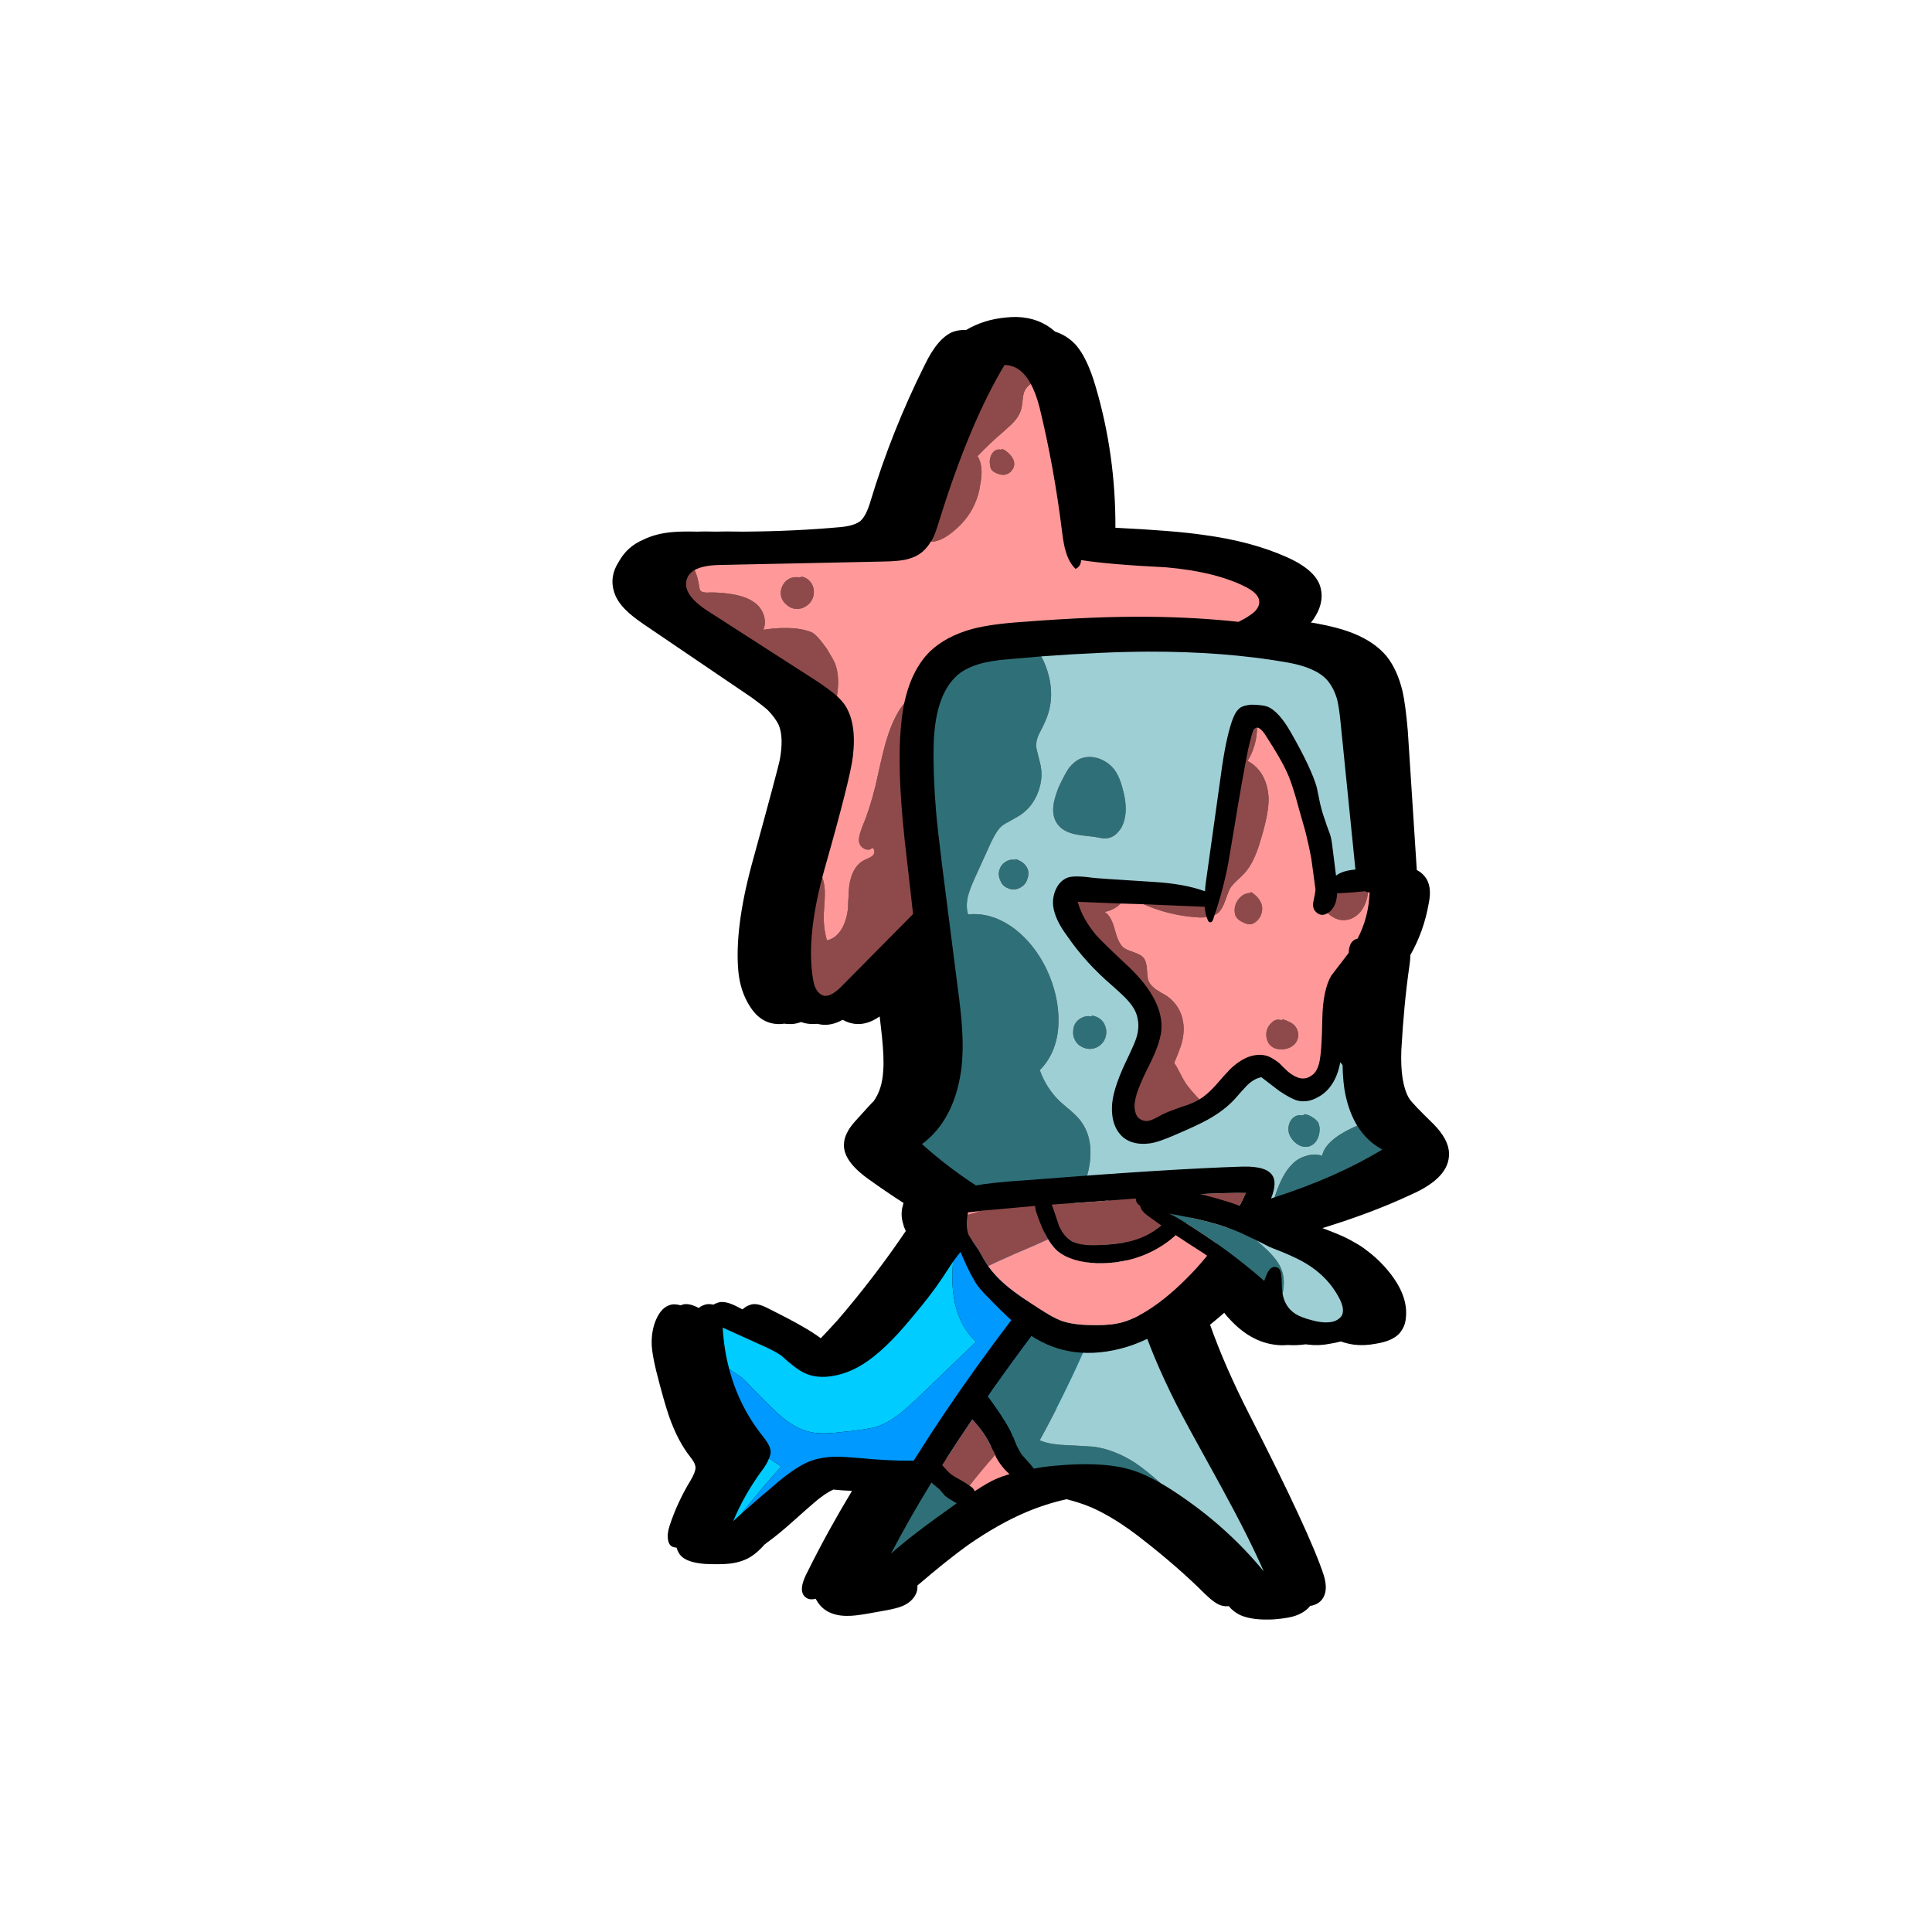 
<svg xmlns="http://www.w3.org/2000/svg" version="1.1" xmlns:xlink="http://www.w3.org/1999/xlink" preserveAspectRatio="none" x="0px" y="0px" width="300px" height="300px" viewBox="0 0 300 300">
<defs>
<g id="triten_wJavalin_Character_20_Layer1_0_FILL">
<path fill="#000000" stroke="none" d="
M 120.35 -12.65
Q 117.65 -14.25 114.05 -13.85 110.615 -13.541 107.85 -11.9 106.83 -11.96 105.9 -11.65 103.5 -10.75 101.45 -6.5 96.3 3.8 93 14.75 92.35 16.95 91.45 17.75 90.5 18.5 88.35 18.7 81.2 19.35 73.4 19.4 73.25 19.4 73.05 19.4 70.45 19.35 68.9 19.4 67.25 19.35 66.1 19.4 63.9 19.35 62.55 19.45 59.75 19.65 57.75 20.65 55.25 21.7 53.95 24.05 52.45 26.35 53.2 28.75 53.65 30.25 55.1 31.65 56 32.55 57.9 33.85
L 74.55 45.15
Q 76.2 46.35 77 47.05 78.25 48.3 78.8 49.5 79.55 51.4 78.95 54.75 78.7 56.1 74.55 71.2 71.9 81.1 72.5 87.7 72.8 90.75 74.25 93.05 75.85 95.65 78.4 95.85 79 95.9 79.65 95.8 79.9 95.85 80.15 95.85 81.2 95.95 82.25 95.55 82.9 95.8 83.7 95.85 85.45 96 87.25 94.75 87.45 94.6 87.7 94.45 89.05 95.7 90.75 95.85 92.5 96 94.35 94.75 94.4 94.7 94.45 94.7
L 94.8 97.8
Q 95.15 101.25 95 103.05 94.85 106 93.5 107.85 93.3 108 90.6 111 88.95 112.85 88.9 114.5 88.75 117.1 92.65 119.9 95.5 121.95 98.15 123.65 98.05 124.05 97.95 124.4 97.7 125.7 98.1 126.9 98.2 127.4 98.5 128 93.7 135.1 87.95 141.8 86.45 143.45 85.3 144.65 84 143.7 82.5 142.85 80.8 141.85 77 139.95 75.25 139.05 74.25 139.5 73.15 139.85 72.35 141.2 71.3 140.6 69.95 139.95 68.2 139.05 67.15 139.5 66.7 139.65 66.35 139.95 64.65 139.05 63.65 139.5 63.6 139.5 63.6 139.55 62.5 139.25 61.85 139.5 60.55 139.9 59.75 141.7 58.95 143.5 59.05 145.8 59.15 147.3 59.75 149.75 60.95 154.5 61.75 156.8 63.1 160.65 65.05 163.1 65.9 164.15 65.85 164.85 65.8 165.5 65.1 166.7 63 170.15 61.8 173.85 61.4 175.1 61.6 176.05 61.8 177.1 62.8 177.15 62.85 177.15 62.9 177.15 63.15 178 63.6 178.45 64.6 179.5 67.4 179.7 69.8 179.8 71.15 179.65 73.2 179.4 74.55 178.5 75.55 177.85 76.6 176.65 76.65 176.6 76.7 176.6 76.85 176.45 77 176.35 78.75 175.1 81.25 172.85 83.2 171.1 84.2 170.25 85.85 168.8 87.25 168.15 88.7 168.3 90.15 168.35 86.35 174.65 83.3 180.8 81.7 183.75 82.85 184.8 83.476 185.385 84.5 185.1 84.641 185.365 84.8 185.6 85.65 186.9 87.1 187.4 88.35 187.85 90 187.75 91 187.7 92.95 187.35
L 95.45 186.9
Q 97.1 186.6 97.95 186.25 99.25 185.7 99.85 184.75 100.386 183.946 100.3 183.05 104.96 179.057 108.25 176.7 112.95 173.45 117.2 171.65 120.3 170.35 123.45 169.65 125.5 170.15 127.4 170.95 131 172.55 135.15 175.8 140.8 180.2 144.95 184.35 146.55 185.9 147.5 186.15 148.081 186.321 148.65 186.25 149.358 187.126 150.45 187.65 152.4 188.5 155.75 188.3 158.15 188.1 159.25 187.65 160.623 187.101 161.3 186.2 161.492 186.194 161.65 186.15 162.6 185.9 163.15 185.2 164.15 183.85 163.4 181.45 161.35 175.1 151.85 156.5 148 148.95 145.75 142.55 146.8 141.7 147.95 140.7 148.3 141.2 148.85 141.75 152 145.15 155.75 145.65 156.75 145.8 157.85 145.7 159.1 145.8 160.55 145.6 160.8 145.6 161.05 145.65 162.65 145.85 164.4 145.5 165.35 145.35 166.05 145.15 167.05 145.5 168.1 145.65 169.7 145.85 171.5 145.5 174.05 145.1 175.15 143.9 176.05 142.85 176.15 141.5 176.55 138.05 173.5 134.3 171.95 132.4 170.05 131 169.2 130.3 167.6 129.45 166.65 128.9 164.75 128.15 163.8 127.8 163.2 127.55 171 125.15 176.95 122.35 183 119.7 182.85 115.9 182.8 113.8 180.45 111.4 177.15 108.2 176.65 107.4 175.25 105 175.45 99.9 175.85 92.7 176.7 86.85 176.85 85.85 176.85 85.15 178.95 81.45 179.7 77.15 180.3 74.3 179 72.85 178.55 72.3 177.85 71.95
L 176.45 50.3
Q 176.1 46.3 175.65 44.25 174.85 40.9 173.2 38.8 171.35 36.55 168 35.2 165.5 34.2 161.65 33.55 161.5 33.55 161.4 33.55 162.2 32.55 162.65 31.45 163.3 29.8 162.95 28.3 162.4 25.5 157.75 23.4 152.2 20.9 144.65 19.9 140.2 19.25 131.05 18.8 131.1 7.5 128 -3.05 126.7 -7.55 124.9 -9.6 123.6 -11 121.85 -11.6 121.792 -11.618 121.7 -11.65 121.064 -12.209 120.35 -12.65 Z"/>
</g>

<g id="triten_wJavalin_Arm_0_Layer0_0_FILL">
<path fill="#000000" stroke="none" d="
M 23.4 3.45
Q 22.55 3.15 20.9 2.8 19.1 2.4 18.35 2.2 15.55 1.2 14.1 0.85 12 0.3 8.35 0.1 4.1 -0.2 1.9 0.55 0.95 0.9 0.45 1.45 -0.25 2.25 0.1 3.05 0.25 3.45 0.75 3.7 0.9 4.4 2.1 5.05 4.65 6.5 10 9 14.6 11.4 17.15 13.9 18.1 14.85 18.7 15.1 18.8 15.15 18.9 15.2 19.35 15.95 20.25 16.65 23.35 19.35 26.45 19.1 27.75 18.95 29.15 18.3 31.15 17.4 31.85 16.05 32.4 14.9 32.25 13.5 32.05 10.1 29 7.05 27.45 5.5 25.65 4.5 24.9 4 23.4 3.45
M 22.05 7
Q 26.05 8.3 28.35 11.8 29.3 13.25 29.05 14.3 28.65 15.35 27.55 15.7 26.7 16 25.45 15.9 23.75 15.8 22.9 15.3 21.65 14.6 21.05 12.9 21.05 12.85 21 12.75
L 21 12.8
Q 20.95 12.6 20.9 12.35 20.7 11.7 20.5 10.5 20.45 10.3 20.4 10.15 20.35 10 20.35 9.9 20.1 9.05 19.75 8.95 19.25 8.75 18.85 9.25 18.6 9.65 18.5 10.3 18.4 10.85 18.35 11.35 12.8 7.5 6.35 4.65 5.45 4.25 4.65 4 10.35 3.8 13.75 4.65 13.95 4.7 14.15 4.75 14.8 4.95 15.8 5.25 16.8 5.55 18.1 6 18.45 6.1 20.1 6.45 21.3 6.75 22.05 7 Z"/>

<path fill="#2F7078" stroke="none" d="
M 20.5 10.5
Q 20.7 11.7 20.9 12.35 20.95 12.6 21 12.8
L 21 12.75
Q 21 10.65 20.35 9.3 19.65 7.8 17.65 6.35 17.05 5.9 16.45 5.5 16.1 5.35 15.8 5.25 14.8 4.95 14.15 4.75 13.95 4.7 13.75 4.65 10.35 3.8 4.65 4 5.45 4.25 6.35 4.65 12.8 7.5 18.35 11.35 18.4 10.85 18.5 10.3 18.6 9.65 18.85 9.25 19.25 8.75 19.75 8.95 20.1 9.05 20.35 9.9 20.35 10 20.4 10.15 20.45 10.3 20.5 10.5 Z"/>

<path fill="#9ECFD5" stroke="none" d="
M 28.35 11.8
Q 26.05 8.3 22.05 7 21.3 6.75 20.1 6.45 18.45 6.1 18.1 6 16.8 5.55 15.8 5.25 16.1 5.35 16.45 5.5 17.05 5.9 17.65 6.35 19.65 7.8 20.35 9.3 21 10.65 21 12.75 21.05 12.85 21.05 12.9 21.65 14.6 22.9 15.3 23.75 15.8 25.45 15.9 26.7 16 27.55 15.7 28.65 15.35 29.05 14.3 29.3 13.25 28.35 11.8 Z"/>
</g>

<g id="triten_wJavalin_Head_0_Layer0_0_FILL">
<path fill="#000000" stroke="none" d="
M 19.15 -0.7
Q 17.4 -5.05 15.4 -6.85 14 -8.1 12.2 -8.5 10.25 -8.95 8.7 -8.2 6.45 -7.1 4.8 -2.7 0.75 7.95 -1.4 19.1 -1.8 21.3 -2.65 22.15 -3.5 23 -5.65 23.4 -15.05 25.25 -25.85 26.2 -29.25 26.45 -30.9 26.75 -33.65 27.25 -35.6 28.4 -37.9 29.7 -39 32.1 -40.2 34.6 -39.25 36.85 -38.65 38.3 -37.1 39.5 -36.1 40.25 -34.1 41.35
L -16.6 50.85
Q -14.8 51.9 -13.95 52.5 -12.6 53.55 -11.95 54.75 -11 56.55 -11.3 59.9 -11.4 61.25 -13.95 76.55 -15.6 86.55 -14.3 93 -13.7 96 -12.1 98.1 -10.25 100.5 -7.75 100.45 -6 100.4 -4.3 99 -3.15 98.05 -1.65 96.1
L 5.55 86.8 8.6 100.75
Q 9.3 104.1 9.35 105.9 9.45 108.8 8.3 110.75 8.2 110.95 5.8 114.15 4.3 116.15 4.4 117.75 4.55 120.35 8.7 122.7 21.35 129.95 30.15 132.4 35.85 134 39.9 133.7 42.3 133.55 45.3 132.7 46.95 132.2 50.5 130.9 60.7 127.05 65.45 125.05 73.7 121.6 79.8 118 85.5 114.75 85 111 84.75 108.95 82.15 106.85 78.6 104.05 78 103.25 76.4 101.05 76.1 96 75.8 88.9 76.05 83 76.097 82.018 76 81.25 77.76 77.496 78.05 73.15 78.3 70.3 76.95 69 76.464 68.496 75.7 68.25
L 72.1 47.05
Q 71.4 43.15 70.75 41.15 69.65 37.95 67.8 36.05 65.75 34 62.3 33 59.75 32.25 55.9 32 55.763 31.991 55.6 31.95 56.363 30.972 56.7 29.85 57.2 28.15 56.7 26.7 55.85 24 51.05 22.35 45.35 20.5 37.8 20.25 33.3 20.05 24.25 20.5 23.2 9.35 19.15 -0.7
M 10.05 -4.3
Q 12.524 -4.534 14.4 -1.8 15.321 -0.437 16.1 1.65 19.3 10.7 21.55 20.65 22 22.65 22.45 23.65 23.1 25.25 24.2 26.1 25 25.6 24.9 24.65 29.3 24.9 38.15 24.45 46 24.35 50.9 26.3 53 27.15 53.1 28.4 53.15 29.55 51.8 30.6 51.231 31.096 50.2 31.75 43.646 31.693 36.35 32.35 28 33.1 16.9 35.1 12.1 35.9 9.25 36.95 5.2 38.5 2.95 41.15 0.392 44.269 -0.2 49.55 -0.42 51.803 -0.3 54.45 -0.294 54.626 -0.3 54.8 -0.136 58.241 0.55 62.8 1.332 67.796 2.75 74.1
L 4.45 81.95 -5.7 94.5
Q -7.05 96.05 -8.05 95.95 -8.915 95.822 -9.5 94.85 -9.784 94.341 -10 93.55 -11.673 87.462 -10.15 77.7 -10.034 76.961 -9.9 76.2 -7.35 61.95 -7.3 58.55 -7.2 53.35 -9.3 50.75 -9.789 50.155 -10.7 49.45 -11.938 48.564 -13.95 47.5
L -32.2 38.2
Q -36.25 36.05 -35.7 33.7 -35.509 32.809 -34.65 32.2 -33.489 31.367 -31.1 31.05
L -5.65 27.95
Q -3.5 27.7 -2.35 27.35 -0.6 26.8 0.35 25.75 0.961 25.103 1.4 24.15 1.583 23.854 1.7 23.5 1.731 23.449 1.75 23.4 2.05 22.5 2.4 20.7 5.55 5.25 10.05 -4.3
M 59.95 47.95
Q 57.8 44.95 56 44.4 55.15 44.2 53.45 44.35 52.4 44.55 51.9 44.9 51.2 45.45 50.85 46.7 50.15 49.2 49.9 54.3
L 49.2 72.25
Q 49.15 73.15 49.2 73.9 45.9 73.05 41.1 73.25 32 73.6 31.45 73.55 28.65 73.45 27.7 73.95 26.6 74.55 26.15 75.85 25.7 77.1 25.95 78.45 26.4 80.55 28.6 82.95 31.85 86.8 36.3 89.9 38.45 91.45 39 92 40.45 93.3 40.8 94.75 41.2 96.05 40.85 97.7 40.65 98.6 39.95 100.55 38.15 105.35 38.15 108.05 38.2 111.65 40.4 113.2 42.1 114.3 44.6 113.7 45.9 113.4 48.45 111.95 51.55 110.25 53.15 109.15 55.6 107.45 57.05 105.5 58.1 104 58.7 103.25 59.7 102.05 60.8 101.75
L 63.7 103.55
Q 65.75 104.65 66.75 104.8 68.3 105 69.7 104.05 71.05 103.2 71.8 101.75 72.569 100.34 72.75 98.2 72.963 98.463 73.15 98.6 73.487 101.434 74.1 103.3 74.974 105.923 76.35 107.75 78.09 110.002 80.6 111.05 74.057 115.982 64.7 120.1 64.476 120.202 64.25 120.3 61.554 121.475 57.55 122.95 52.915 124.74 46.5 126.95 44.257 127.727 42.5 128.2 40.362 128.767 39 128.85 36.018 129.085 32.15 128.15 31.12 127.895 30 127.55 28.715 127.167 27.45 126.75 17.682 123.417 9.4 117.35 13.95 113.2 14.3 105.45 14.4 102.5 13.8 98.9 13.45 96.65 12.45 92.45
L 8.6 75.8
Q 8.307 74.543 8.05 73.4 6.927 68.498 6.4 65.7 5.35 60.05 5 55.45 4.4 47.2 8.05 43.9 9.4 42.75 11.55 42 12.483 41.7 13.9 41.35 14.649 41.217 15.5 41.05 17.963 40.581 20.25 40.15 29.791 38.474 36.75 37.75 48.4 36.55 58.15 37.25 62.65 37.55 64.65 39.25 65.9 40.35 66.65 42.25 67.1 43.55 67.55 45.85
L 72.1 68.2
Q 70.063 68.587 69.2 69.45
L 68.25 65.3
Q 67.95 63.9 67.65 63.2 66.85 61.6 66.55 60.85 66.1 59.95 65.6 58.5 65.1 56.95 64.85 56.1 63.7 53.2 59.95 47.95
M 55.25 48
Q 55.55 48.15 56.05 48.75
L 57.5 50.6
Q 59.2 52.85 59.9 54.05 61 55.85 62.45 59.75
L 63.8 63.15
Q 65 66.6 65.25 67.75
L 66.25 71.95
Q 66.25 72.55 66.1 73.8 66 74.9 66.7 75.4 67.55 76.05 68.45 75.4 68.488 75.376 68.5 75.35 69.169 74.89 69.5 73.85 69.7 73.1 69.65 72.1 69.95 72.15 70.35 72.05 71.622 71.875 73.95 71.4 74.071 71.47 74.15 71.5 74.417 71.567 74.65 71.5 74.889 75.433 73.5 78.85 73.181 78.942 72.9 79.2 72.278 79.774 72.35 81.2 72.108 81.612 71.85 82 71.25 83 70 85 68.95 87.35 69.3 91.75 69.75 96.95 69.5 98.7 69.25 100.25 68.4 100.8 67.05 101.95 64.85 100.5 63.8 99.7 63.35 99.3 62.4 98.7 61.65 98.45 60.15 98 58.4 98.85 57 99.6 55.8 101.05 55.05 102 53.75 103.85 52.626 105.349 51.55 106.15 51.469 106.202 51.4 106.25 50.55 106.9 48.75 107.65 46.95 108.5 46.15 109 44.9 109.85 44.6 110 44.291 110.172 44 110.25 43.443 110.397 42.95 110.2 42.15 109.95 41.85 109.05 41.55 108.3 41.65 107.3 41.75 105.55 43.35 101.45 44.75 97.75 44.6 95.65 44.25 90.9 37.8 86.15 34.2 83.4 33.05 82.35 30.65 80 29.7 77.5
L 36.35 77.1 39.9 76.85 49.4 76.3
Q 49.416 76.394 49.4 76.45 49.59 77.269 49.85 77.85 49.95 78.073 50.05 78.25 50.2 78.65 50.55 78.6 50.75 78.6 50.9 78.1 50.982 77.76 51.05 77.4 51.981 73.398 52.35 69.25
L 52.75 63.35
Q 53.15 56.7 53.65 51.35 53.95 48.95 54.2 48.1 54.456 47.867 54.7 47.8 54.983 47.786 55.25 48 Z"/>

<path fill="#8E4A4A" stroke="none" d="
M 49.4 76.45
Q 49.416 76.394 49.4 76.3
L 39.9 76.85
Q 43.931 78.16 48.2 78.05 49.136 78.05 49.85 77.85 49.59 77.269 49.4 76.45
M 69.65 72.1
Q 69.7 73.1 69.5 73.85 69.169 74.89 68.5 75.35 68.699 75.5 68.9 75.65 70.5 76.65 72.15 75.9 74 74.9 74.35 72.35 74.394 71.998 74.4 71.55 74.294 71.537 74.15 71.5 74.071 71.47 73.95 71.4 71.622 71.875 70.35 72.05 69.95 72.15 69.65 72.1
M 33.05 82.35
Q 34.2 83.4 37.8 86.15 44.25 90.9 44.6 95.65 44.75 97.75 43.35 101.45 41.75 105.55 41.65 107.3 41.55 108.3 41.85 109.05 42.15 109.95 42.95 110.2 43.443 110.397 44 110.25 44.291 110.172 44.6 110 44.9 109.85 46.15 109 46.95 108.5 48.75 107.65 50.55 106.9 51.4 106.25 51.469 106.202 51.55 106.15 51.495 106.101 51.45 106.05 49.8 104.6 49.15 103.8 48.85 103.45 47.95 102.05 47.524 101.38 47.1 100.9 47.755 98.821 47.95 97.75 48.25 95.9 47.85 94.45 47.2 91.95 44.9 90.65 43.75 90.15 43.2 89.85 42.3 89.35 41.9 88.7 41.65 88.25 41.45 86.9 41.25 85.7 40.8 85.2 40.35 84.7 39.25 84.45 37.95 84.15 37.55 83.9 36.65 83.4 35.85 81.2 35.05 79.1 34 78.65 35.05 78.35 35.9 77.6 36.143 77.357 36.35 77.1
L 29.7 77.5
Q 30.65 80 33.05 82.35
M 54.7 47.8
Q 54.456 47.867 54.2 48.1 53.95 48.95 53.65 51.35 53.15 56.7 52.75 63.35
L 52.35 69.25
Q 51.981 73.398 51.05 77.4 51.362 77.237 51.6 77 52.15 76.35 52.45 75.1 52.85 73.45 53.05 73 53.35 72.45 54 71.7 54.85 70.75 55.05 70.45 56.35 68.7 57 65.1 57.9 60.6 57.55 58.35 57.25 56.55 56.35 55.2 55.3 53.7 53.75 53.1 54.945 50.622 54.7 47.8
M 63.05 92.6
L 62.8 92.6
Q 62.1 92.5 61.55 93.15 60.65 94.15 60.95 95.45 61.3 96.8 62.55 97.1 63.3 97.25 64.1 97 64.75 96.8 65.15 96.4 65.85 95.8 65.85 94.75 65.75 93.75 65 93.15 64.5 92.75 63.15 92.45 63.25 92.6 63.05 92.6
M 56.35 73.3
Q 56.2 73.5 55.95 73.5 55.15 73.7 54.6 74.45 54.1 75.15 54.05 76 54.05 76.8 54.35 77.3 54.75 77.85 55.55 78.1 56.15 78.35 56.65 78.3 57.1 78.25 57.55 77.8 58.2 77.15 58.3 76.2 58.4 75.25 57.85 74.55 57.45 73.9 56.35 73.3
M -24.95 36.25
Q -26.55 35.3 -29.7 35.3 -31.25 35.3 -32.5 35.5 -33.2 35.5 -33.4 35.3 -33.55 35.2 -33.65 34.75 -34.087 33.069 -34.65 32.2 -35.509 32.809 -35.7 33.7 -36.25 36.05 -32.2 38.2
L -13.95 47.5
Q -11.938 48.564 -10.7 49.45 -10.521 46.366 -11.5 44.45 -11.85 43.8 -13 42.3 -14.6 40.45 -15.45 40.05 -16.5 39.65 -18.25 39.65 -20.6 39.7 -23.1 40.35 -22.75 39.2 -23.3 38 -23.85 36.85 -24.95 36.25
M 2.75 74.1
Q 1.332 67.796 0.55 62.8 -0.136 58.241 -0.3 54.8 -0.294 54.626 -0.3 54.45 -0.42 51.803 -0.2 49.55 -1.729 51.8 -2.5 56.2 -2.85 58.35 -3.35 62.7 -3.9 66.55 -4.7 69.05 -5.25 71 -5 71.7 -4.75 72.4 -4 72.65 -3.25 72.85 -2.9 72.35 -2.55 72.45 -2.5 72.9 -2.45 73.25 -2.7 73.55 -2.9 73.8 -3.9 74.35 -5.5 75.35 -5.8 77.9 -5.9 78.75 -5.8 79.95 -5.8 80.65 -5.7 82.05 -5.7 83.85 -6.3 85.25 -7.05 86.9 -8.45 87.35 -9.2 85.5 -9.35 83.3 -9.4 80.9 -9.55 79.7 -9.736 78.529 -10.15 77.7 -11.673 87.462 -10 93.55 -9.784 94.341 -9.5 94.85 -8.915 95.822 -8.05 95.95 -7.05 96.05 -5.7 94.5
L 4.45 81.95 2.75 74.1
M -20.5 32.65
Q -21.2 33.7 -20.9 34.8 -20.65 35.65 -19.85 36.15 -19.1 36.7 -18.25 36.6 -17.4 36.55 -16.7 35.9 -16.05 35.3 -15.9 34.45 -15.75 33.35 -16.3 32.55 -16.95 31.65 -18 31.55 -18.15 31.7 -18.55 31.7 -19.8 31.7 -20.5 32.65
M 12.85 11.8
Q 13.25 11.2 13 10.45 12.75 9.75 11.9 9.15 11.3 8.75 10.9 8.7
L 10.9 8.85
Q 9.9 8.7 9.45 9.7 9.1 10.55 9.4 11.5 9.5 11.9 9.65 12.05 9.95 12.45 10.9 12.65 11.35 12.75 11.8 12.65 12.55 12.4 12.85 11.8
M 14.4 -1.8
Q 12.524 -4.534 10.05 -4.3 5.55 5.25 2.4 20.7 2.05 22.5 1.75 23.4 1.731 23.449 1.7 23.5 1.583 23.854 1.4 24.15 2.661 24.053 4.15 22.75 6.7 20.45 7.6 17.65 8.1 16.15 8.15 14.65 8.45 11.65 7.3 10.2 9.05 7.95 10.8 6.15 12.05 4.8 12.45 4.25 13.25 3.1 13.35 2 13.4 1.7 13.4 0.6 13.4 -0.25 13.6 -0.7 13.8 -1.2 14.3 -1.7 14.344 -1.744 14.4 -1.8 Z"/>

<path fill="#FF9999" stroke="none" d="
M 56.05 48.75
Q 55.55 48.15 55.25 48 54.983 47.786 54.7 47.8 54.945 50.622 53.75 53.1 55.3 53.7 56.35 55.2 57.25 56.55 57.55 58.35 57.9 60.6 57 65.1 56.35 68.7 55.05 70.45 54.85 70.75 54 71.7 53.35 72.45 53.05 73 52.85 73.45 52.45 75.1 52.15 76.35 51.6 77 51.362 77.237 51.05 77.4 50.982 77.76 50.9 78.1 50.75 78.6 50.55 78.6 50.2 78.65 50.05 78.25 49.95 78.073 49.85 77.85 49.136 78.05 48.2 78.05 43.931 78.16 39.9 76.85
L 36.35 77.1
Q 36.143 77.357 35.9 77.6 35.05 78.35 34 78.65 35.05 79.1 35.85 81.2 36.65 83.4 37.55 83.9 37.95 84.15 39.25 84.45 40.35 84.7 40.8 85.2 41.25 85.7 41.45 86.9 41.65 88.25 41.9 88.7 42.3 89.35 43.2 89.85 43.75 90.15 44.9 90.65 47.2 91.95 47.85 94.45 48.25 95.9 47.95 97.75 47.755 98.821 47.1 100.9 47.524 101.38 47.95 102.05 48.85 103.45 49.15 103.8 49.8 104.6 51.45 106.05 51.495 106.101 51.55 106.15 52.626 105.349 53.75 103.85 55.05 102 55.8 101.05 57 99.6 58.4 98.85 60.15 98 61.65 98.45 62.4 98.7 63.35 99.3 63.8 99.7 64.85 100.5 67.05 101.95 68.4 100.8 69.25 100.25 69.5 98.7 69.75 96.95 69.3 91.75 68.95 87.35 70 85 71.25 83 71.85 82 72.108 81.612 72.35 81.2 72.278 79.774 72.9 79.2 73.181 78.942 73.5 78.85 74.889 75.433 74.65 71.5 74.417 71.567 74.15 71.5 74.294 71.537 74.4 71.55 74.394 71.998 74.35 72.35 74 74.9 72.15 75.9 70.5 76.65 68.9 75.65 68.699 75.5 68.5 75.35 68.488 75.376 68.45 75.4 67.55 76.05 66.7 75.4 66 74.9 66.1 73.8 66.25 72.55 66.25 71.95
L 65.25 67.75
Q 65 66.6 63.8 63.15
L 62.45 59.75
Q 61 55.85 59.9 54.05 59.2 52.85 57.5 50.6
L 56.05 48.75
M 55.95 73.5
Q 56.2 73.5 56.35 73.3 57.45 73.9 57.85 74.55 58.4 75.25 58.3 76.2 58.2 77.15 57.55 77.8 57.1 78.25 56.65 78.3 56.15 78.35 55.55 78.1 54.75 77.85 54.35 77.3 54.05 76.8 54.05 76 54.1 75.15 54.6 74.45 55.15 73.7 55.95 73.5
M 62.8 92.6
L 63.05 92.6
Q 63.25 92.6 63.15 92.45 64.5 92.75 65 93.15 65.75 93.75 65.85 94.75 65.85 95.8 65.15 96.4 64.75 96.8 64.1 97 63.3 97.25 62.55 97.1 61.3 96.8 60.95 95.45 60.65 94.15 61.55 93.15 62.1 92.5 62.8 92.6
M 14.3 -1.7
Q 13.8 -1.2 13.6 -0.7 13.4 -0.25 13.4 0.6 13.4 1.7 13.35 2 13.25 3.1 12.45 4.25 12.05 4.8 10.8 6.15 9.05 7.95 7.3 10.2 8.45 11.65 8.15 14.65 8.1 16.15 7.6 17.65 6.7 20.45 4.15 22.75 2.661 24.053 1.4 24.15 0.961 25.103 0.35 25.75 -0.6 26.8 -2.35 27.35 -3.5 27.7 -5.65 27.95
L -31.1 31.05
Q -33.489 31.367 -34.65 32.2 -34.087 33.069 -33.65 34.75 -33.55 35.2 -33.4 35.3 -33.2 35.5 -32.5 35.5 -31.25 35.3 -29.7 35.3 -26.55 35.3 -24.95 36.25 -23.85 36.85 -23.3 38 -22.75 39.2 -23.1 40.35 -20.6 39.7 -18.25 39.65 -16.5 39.65 -15.45 40.05 -14.6 40.45 -13 42.3 -11.85 43.8 -11.5 44.45 -10.521 46.366 -10.7 49.45 -9.789 50.155 -9.3 50.75 -7.2 53.35 -7.3 58.55 -7.35 61.95 -9.9 76.2 -10.034 76.961 -10.15 77.7 -9.736 78.529 -9.55 79.7 -9.4 80.9 -9.35 83.3 -9.2 85.5 -8.45 87.35 -7.05 86.9 -6.3 85.25 -5.7 83.85 -5.7 82.05 -5.8 80.65 -5.8 79.95 -5.9 78.75 -5.8 77.9 -5.5 75.35 -3.9 74.35 -2.9 73.8 -2.7 73.55 -2.45 73.25 -2.5 72.9 -2.55 72.45 -2.9 72.35 -3.25 72.85 -4 72.65 -4.75 72.4 -5 71.7 -5.25 71 -4.7 69.05 -3.9 66.55 -3.35 62.7 -2.85 58.35 -2.5 56.2 -1.729 51.8 -0.2 49.55 0.392 44.269 2.95 41.15 5.2 38.5 9.25 36.95 12.1 35.9 16.9 35.1 28 33.1 36.35 32.35 43.646 31.693 50.2 31.75 51.231 31.096 51.8 30.6 53.15 29.55 53.1 28.4 53 27.15 50.9 26.3 46 24.35 38.15 24.45 29.3 24.9 24.9 24.65 25 25.6 24.2 26.1 23.1 25.25 22.45 23.65 22 22.65 21.55 20.65 19.3 10.7 16.1 1.65 15.321 -0.437 14.4 -1.8 14.344 -1.744 14.3 -1.7
M 13 10.45
Q 13.25 11.2 12.85 11.8 12.55 12.4 11.8 12.65 11.35 12.75 10.9 12.65 9.95 12.45 9.65 12.05 9.5 11.9 9.4 11.5 9.1 10.55 9.45 9.7 9.9 8.7 10.9 8.85
L 10.9 8.7
Q 11.3 8.75 11.9 9.15 12.75 9.75 13 10.45
M -20.9 34.8
Q -21.2 33.7 -20.5 32.65 -19.8 31.7 -18.55 31.7 -18.15 31.7 -18 31.55 -16.95 31.65 -16.3 32.55 -15.75 33.35 -15.9 34.45 -16.05 35.3 -16.7 35.9 -17.4 36.55 -18.25 36.6 -19.1 36.7 -19.85 36.15 -20.65 35.65 -20.9 34.8 Z"/>

<path fill="#2F7078" stroke="none" d="
M 57.55 122.95
Q 54.986 120.649 52.05 120.5 49.8 120.4 47.55 121.8 45.6 123 44 125.1 42.9 126.5 42.65 127.6 42.565 127.903 42.5 128.2 44.257 127.727 46.5 126.95 52.915 124.74 57.55 122.95
M 80.6 111.05
Q 78.09 110.002 76.35 107.75 76.023 107.932 75.65 108.15 71.65 110.55 71.4 112.95 70.15 112.65 68.85 113.25 67.6 113.75 66.8 114.85 65.55 116.4 64.8 119.65 64.738 119.884 64.7 120.1 74.057 115.982 80.6 111.05
M 11.55 42
Q 9.4 42.75 8.05 43.9 4.4 47.2 5 55.45 5.35 60.05 6.4 65.7 6.927 68.498 8.05 73.4 8.307 74.543 8.6 75.8
L 12.45 92.45
Q 13.45 96.65 13.8 98.9 14.4 102.5 14.3 105.45 13.95 113.2 9.4 117.35 17.682 123.417 27.45 126.75 28.715 127.167 30 127.55 31.12 127.895 32.15 128.15 32.235 128.001 32.3 127.85 34.6 122.55 34.65 122.45 35.75 119.35 35.6 116.6 35.45 113.35 33.55 111.3 33 110.7 31.95 109.95 30.35 108.85 30.15 108.7 27.75 106.85 26.45 104.1 28.95 101 28.6 96.4 28.25 92.25 25.9 88.35 23.65 84.7 20.35 82.65 16.6 80.4 12.95 81.15 12.45 79.95 12.65 78.35 12.8 77.3 13.4 75.5
L 15.4 69.6
Q 16 68 16.5 67.3 16.9 66.75 17.8 66.2
L 19.2 65.2
Q 21.15 63.75 21.85 61.25 22.55 58.75 21.65 56.45 20.9 54.4 20.85 54.1 20.75 53.25 21.1 52.2 21.6 50.95 21.8 50.35 23.2 46.4 21.4 42.25 20.909 41.117 20.25 40.15 17.963 40.581 15.5 41.05 14.649 41.217 13.9 41.35 12.483 41.7 11.55 42
M 70.4 110.45
Q 70.7 109.75 70.6 108.8 70.5 108.25 70.3 107.9 70.05 107.55 69.5 107.25 68.65 106.75 67.95 106.8 67.95 107 67.65 107 66.95 106.95 66.4 107.45 65.9 107.95 65.8 108.65 65.55 110 66.75 111.1 68 112.15 69.25 111.7 70.1 111.3 70.4 110.45
M 32.5 95.15
Q 30.9 95.9 31 97.55 31 98.3 31.45 98.95 31.9 99.6 32.6 99.85 33.3 100.15 34.1 100 34.85 99.85 35.4 99.3 35.95 98.75 36.1 97.95 36.25 97.15 35.95 96.45 35.35 94.95 33.6 94.85 33.75 95 33.6 95
L 33.4 95
Q 33.05 94.95 32.5 95.15
M 17.85 72.5
Q 17.25 73 17.1 73.8 16.95 74.65 17.4 75.4 17.8 76.2 18.6 76.45 19.6 76.8 20.45 76.3 21.4 75.7 21.55 74.8 21.95 73.35 20.8 72.45 20.3 72.05 19.4 71.85 19.5 72 19.25 72 18.5 71.95 17.85 72.5
M 33.55 56.8
Q 32.5 55.5 30.8 55.05 29.05 54.65 27.7 55.45 26.95 55.95 26.3 56.9 25.8 57.75 24.95 60.15 24.4 62.25 24.45 63.15 24.45 64.9 25.5 65.95 26.45 66.9 28.25 67.1 29.25 67.2 31.25 67.2
L 32.55 67.3
Q 33.25 67.3 33.75 67.05 34.55 66.7 35.2 65.55 36.4 63 34.75 59 34.25 57.7 33.55 56.8 Z"/>

<path fill="#9ECFD5" stroke="none" d="
M 56 44.4
Q 57.8 44.95 59.95 47.95 63.7 53.2 64.85 56.1 65.1 56.95 65.6 58.5 66.1 59.95 66.55 60.85 66.85 61.6 67.65 63.2 67.95 63.9 68.25 65.3
L 69.2 69.45
Q 70.063 68.587 72.1 68.2
L 67.55 45.85
Q 67.1 43.55 66.65 42.25 65.9 40.35 64.65 39.25 62.65 37.55 58.15 37.25 48.4 36.55 36.75 37.75 29.791 38.474 20.25 40.15 20.909 41.117 21.4 42.25 23.2 46.4 21.8 50.35 21.6 50.95 21.1 52.2 20.75 53.25 20.85 54.1 20.9 54.4 21.65 56.45 22.55 58.75 21.85 61.25 21.15 63.75 19.2 65.2
L 17.8 66.2
Q 16.9 66.75 16.5 67.3 16 68 15.4 69.6
L 13.4 75.5
Q 12.8 77.3 12.65 78.35 12.45 79.95 12.95 81.15 16.6 80.4 20.35 82.65 23.65 84.7 25.9 88.35 28.25 92.25 28.6 96.4 28.95 101 26.45 104.1 27.75 106.85 30.15 108.7 30.35 108.85 31.95 109.95 33 110.7 33.55 111.3 35.45 113.35 35.6 116.6 35.75 119.35 34.65 122.45 34.6 122.55 32.3 127.85 32.235 128.001 32.15 128.15 36.018 129.085 39 128.85 40.362 128.767 42.5 128.2 42.565 127.903 42.65 127.6 42.9 126.5 44 125.1 45.6 123 47.55 121.8 49.8 120.4 52.05 120.5 54.986 120.649 57.55 122.95 61.554 121.475 64.25 120.3 64.476 120.202 64.7 120.1 64.738 119.884 64.8 119.65 65.55 116.4 66.8 114.85 67.6 113.75 68.85 113.25 70.15 112.65 71.4 112.95 71.65 110.55 75.65 108.15 76.023 107.932 76.35 107.75 74.974 105.923 74.1 103.3 73.487 101.434 73.15 98.6 72.963 98.463 72.75 98.2 72.569 100.34 71.8 101.75 71.05 103.2 69.7 104.05 68.3 105 66.75 104.8 65.75 104.65 63.7 103.55
L 60.8 101.75
Q 59.7 102.05 58.7 103.25 58.1 104 57.05 105.5 55.6 107.45 53.15 109.15 51.55 110.25 48.45 111.95 45.9 113.4 44.6 113.7 42.1 114.3 40.4 113.2 38.2 111.65 38.15 108.05 38.15 105.35 39.95 100.55 40.65 98.6 40.85 97.7 41.2 96.05 40.8 94.75 40.45 93.3 39 92 38.45 91.45 36.3 89.9 31.85 86.8 28.6 82.95 26.4 80.55 25.95 78.45 25.7 77.1 26.15 75.85 26.6 74.55 27.7 73.95 28.65 73.45 31.45 73.55 32 73.6 41.1 73.25 45.9 73.05 49.2 73.9 49.15 73.15 49.2 72.25
L 49.9 54.3
Q 50.15 49.2 50.85 46.7 51.2 45.45 51.9 44.9 52.4 44.55 53.45 44.35 55.15 44.2 56 44.4
M 30.8 55.05
Q 32.5 55.5 33.55 56.8 34.25 57.7 34.75 59 36.4 63 35.2 65.55 34.55 66.7 33.75 67.05 33.25 67.3 32.55 67.3
L 31.25 67.2
Q 29.25 67.2 28.25 67.1 26.45 66.9 25.5 65.95 24.45 64.9 24.45 63.15 24.4 62.25 24.95 60.15 25.8 57.75 26.3 56.9 26.95 55.95 27.7 55.45 29.05 54.65 30.8 55.05
M 17.1 73.8
Q 17.25 73 17.85 72.5 18.5 71.95 19.25 72 19.5 72 19.4 71.85 20.3 72.05 20.8 72.45 21.95 73.35 21.55 74.8 21.4 75.7 20.45 76.3 19.6 76.8 18.6 76.45 17.8 76.2 17.4 75.4 16.95 74.65 17.1 73.8
M 31 97.55
Q 30.9 95.9 32.5 95.15 33.05 94.95 33.4 95
L 33.6 95
Q 33.75 95 33.6 94.85 35.35 94.95 35.95 96.45 36.25 97.15 36.1 97.95 35.95 98.75 35.4 99.3 34.85 99.85 34.1 100 33.3 100.15 32.6 99.85 31.9 99.6 31.45 98.95 31 98.3 31 97.55
M 70.6 108.8
Q 70.7 109.75 70.4 110.45 70.1 111.3 69.25 111.7 68 112.15 66.75 111.1 65.55 110 65.8 108.65 65.9 107.95 66.4 107.45 66.95 106.95 67.65 107 67.95 107 67.95 106.8 68.65 106.75 69.5 107.25 70.05 107.55 70.3 107.9 70.5 108.25 70.6 108.8 Z"/>
</g>

<g id="triten_wJavalin_Body_0_Layer2_0_FILL">
<path fill="#000000" stroke="none" d="
M 35.45 13.45
Q 34.55 11.45 33.6 10.2 31.9 7.95 28.1 5.9 23.65 3.5 19 2.8 13.95 2.05 9.55 3.4 9.75 2.75 9.05 2.3 8.35 1.9 7.7 2.2 6.75 2.55 6.05 4.4 2.3 13.1 -3 21.3 -4.55 23.6 -5.8 24.9 -7.6 26.7 -9.55 27.25 -11.2 27.75 -12.55 27.25 -13.3 26.95 -14.7 25.9 -17.1 24.1 -20.4 22.35 -22.3 21.35 -26.45 19.45 -28.4 18.6 -29.3 19 -30.55 19.4 -30.95 21.2 -31.4 23 -30.8 25.25 -30.4 26.75 -29.3 29.15 -27.15 33.85 -25.85 36.15 -23.75 39.95 -21.3 42.4 -20.25 43.45 -20.15 44.1 -20.05 44.75 -20.55 45.95 -21.9 49.35 -22.3 53.05 -22.45 54.25 -22.05 55.2 -21.65 56.25 -20.7 56.3 -20.05 56.35 -19 55.5 -17.55 54.25 -15.5 52.05 -13.95 50.3 -13.15 49.45 -11.75 48 -10.45 47.35 -8.25 46.25 -4.9 46.5 -4.55 46.5 0.85 47.3 9.3 48.45 17.65 45.45 26 42.45 31.75 36.1 36.75 30.7 37.55 24.85 38.2 19.65 35.45 13.45
M 31.65 16.35
Q 31.728 16.522 31.8 16.7 32.53 18.342 32.9 19.7 33.096 20.337 33.2 20.9 34.15 25.65 31 30.55 28.9 34 24 37.7 21.7 39.45 19.6 40.55 15.182 42.834 9.25 43.35 9.239 43.347 9.2 43.35 4.65 43.75 -1.7 43.15 -4.65 42.9 -5.8 42.9 -8.05 42.9 -9.75 43.55 -11.9 44.4 -14.85 47.55 -17.002 49.741 -18.8 51.7 -19.341 52.322 -19.85 52.9 -19 48.9 -17.15 45.3 -16.444 44.081 -16.3 43.15 -16.178 42.63 -16.25 42.2 -16.4 41.3 -17.85 39.85 -22.598 35.167 -25.35 29.3 -26.803 26.249 -27.7 22.85
L -21.3 25.5
Q -18.8 26.5 -17.7 27.2 -15.05 29.25 -13.55 29.9 -11.45 30.8 -9 30.35 -6.7 29.95 -4.7 28.5 -1.8 26.4 1.25 21.45 3.6 17.8 4.8 15.15 5.544 13.52 5.95 12.6 6.3 11.957 6.45 11.7 7.5 9.8 8.85 8.9 10.15 8.1 11.8 7.8 16.35 6.9 23.8 9.4 28 10.75 29.6 12.65 30.65 13.85 31.65 16.35 Z"/>

<path fill="#00CCFF" stroke="none" d="
M -16.3 43.15
Q -16.444 44.081 -17.15 45.3 -19 48.9 -19.85 52.9 -19.341 52.322 -18.8 51.7 -16.647 48.072 -14.15 44.4 -15.134 43.898 -16.3 43.15
M 4.8 15.15
Q 3.6 17.8 1.25 21.45 -1.8 26.4 -4.7 28.5 -6.7 29.95 -9 30.35 -11.45 30.8 -13.55 29.9 -15.05 29.25 -17.7 27.2 -18.8 26.5 -21.3 25.5
L -27.7 22.85
Q -26.803 26.249 -25.35 29.3 -23.207 30.552 -23 30.7 -18.9 34.2 -16.8 35.85 -13.1 38.85 -9.9 39.2 -8.7 39.35 -7.1 39.2 -5.2 39 -4.3 38.9 -1.5 38.55 -0.65 38.25 1 37.7 2.65 36.15 3.75 35.1 5.4 33.1
L 12.1 25.05
Q 7.9 21.8 6.45 15.55 6.167 14.367 5.95 12.6 5.544 13.52 4.8 15.15
M 33.2 20.9
Q 33.096 20.337 32.9 19.7 32.21 20.666 31.15 21.95 28.95 24.55 28.95 26.5 29 26.95 29.1 27.85 29.2 28.7 29.05 29.2 28.7 30.4 26.6 31.65 17.437 37.02 9.25 43.35 15.182 42.834 19.6 40.55 21.7 39.45 24 37.7 28.9 34 31 30.55 34.15 25.65 33.2 20.9
M 25.05 14.5
Q 25.2 14.3 25.1 13.9
L 25.05 13.55 24.9 13.2 24.85 12.8 24.75 12.8 24.65 13.75
Q 24.65 14.25 25.05 14.5 Z"/>

<path fill="#0099FF" stroke="none" d="
M 31.8 16.7
Q 31.728 16.522 31.65 16.35 30.65 13.85 29.6 12.65 28 10.75 23.8 9.4 16.35 6.9 11.8 7.8 10.15 8.1 8.85 8.9 7.5 9.8 6.45 11.7 6.3 11.957 5.95 12.6 6.167 14.367 6.45 15.55 7.9 21.8 12.1 25.05
L 5.4 33.1
Q 3.75 35.1 2.65 36.15 1 37.7 -0.65 38.25 -1.5 38.55 -4.3 38.9 -5.2 39 -7.1 39.2 -8.7 39.35 -9.9 39.2 -13.1 38.85 -16.8 35.85 -18.9 34.2 -23 30.7 -23.207 30.552 -25.35 29.3 -22.598 35.167 -17.85 39.85 -16.4 41.3 -16.25 42.2 -16.178 42.63 -16.3 43.15 -15.134 43.898 -14.15 44.4 -16.647 48.072 -18.8 51.7 -17.002 49.741 -14.85 47.55 -11.9 44.4 -9.75 43.55 -8.05 42.9 -5.8 42.9 -4.65 42.9 -1.7 43.15 4.65 43.75 9.2 43.35 9.239 43.347 9.25 43.35 17.437 37.02 26.6 31.65 28.7 30.4 29.05 29.2 29.2 28.7 29.1 27.85 29 26.95 28.95 26.5 28.95 24.55 31.15 21.95 32.21 20.666 32.9 19.7 32.53 18.342 31.8 16.7
M 25.1 13.9
Q 25.2 14.3 25.05 14.5 24.65 14.25 24.65 13.75
L 24.75 12.8 24.85 12.8 24.9 13.2 25.05 13.55 25.1 13.9 Z"/>
</g>

<g id="triten_wJavalin_Body_0_Layer1_0_FILL">
<path fill="#000000" stroke="none" d="
M 36.6 10.2
Q 35.4 6.7 34.65 3.05 34.2 1 33.45 0.45 32.85 -0.05 31.95 0 31.1 0.05 30.4 0.5 29.6 1 28.2 2.95 8.2 33.55 0.35 59.9 -0.55 62.85 0.8 63.9 1.75 64.6 3.15 64 4.2 63.5 5.3 62.3 9.15 58.25 12.05 55.85 16 52.65 19.85 50.85 25 48.45 30.9 48.25 36.7 48.1 42.05 50.15 45.95 51.75 50.7 54.95 57.2 59.3 62.15 63.45 64.05 64.95 65.05 65.2 65.95 65.45 66.8 65.2 67.7 64.95 68.1 64.25 68.85 62.95 67.6 60.55 64.25 54.25 51.05 35.85 40.2 20.8 36.6 10.2
M 45.3 47
Q 44.5 46.587 43.75 46.25 41.5 45.2 39.6 44.75 35.15 43.65 28.3 44.3 26.6 44.45 25.15 44.75 24.85 44.45 24.55 44.15
L 22.9 42.65
Q 22.3 42 21.6 40.95 20.9 39.75 20.5 39.15 19.25 37.3 16.2 34.05 15.95 33.75 15.7 33.55 16.2 32.45 16.75 31.4 21.95 21.05 30.8 6.2 31.3 8.2 32 10.25 33.75 15.55 36.65 21.1 39.9 27.3 45.2 34.75 47.05 37.35 54.85 47.6 60.8 55.5 64.15 60.7 57 53.75 48.1 48.55 46.631 47.675 45.3 47
M 9.7 46.9
Q 9.8 47 9.95 47.1
L 11.2 48 12.15 48.9
Q 12.65 49.3 13.85 49.9 14 50 14.3 50.15 14.25 50.15 14.2 50.2 8.1 55.25 5.7 57.95 7.4 52.55 9.7 46.9
M 18.7 42.6
Q 18.8 42.75 18.9 42.95 20.05 44.5 21.55 45.6 20.45 45.95 19.6 46.35 18.45 46.9 16.7 48.25 16.5 47.95 16.2 47.7 16 47.55 15.7 47.4 15.1 47 14 46.45 12.5 45.75 11.8 45.1 11.2 44.55 10.8 44.2 12.3 40.7 14 37.1 14.45 37.5 15.15 38.15 16.15 39.15 16.75 39.9 17.3 40.55 18.1 41.75 18.4 42.1 18.7 42.6 Z"/>

<path fill="#8E4A4A" stroke="none" d="
M 18.7 42.6
Q 18.4 42.1 18.1 41.75 17.3 40.55 16.75 39.9 16.15 39.15 15.15 38.15 14.45 37.5 14 37.1 12.3 40.7 10.8 44.2 11.2 44.55 11.8 45.1 12.5 45.75 14 46.45 15.1 47 15.7 47.4 17.1 44.95 18.7 42.6 Z"/>

<path fill="#FF9999" stroke="none" d="
M 18.9 42.95
Q 18.8 42.75 18.7 42.6 17.1 44.95 15.7 47.4 16 47.55 16.2 47.7 16.5 47.95 16.7 48.25 18.45 46.9 19.6 46.35 20.45 45.95 21.55 45.6 20.05 44.5 18.9 42.95 Z"/>

<path fill="#2F7078" stroke="none" d="
M 9.95 47.1
Q 9.8 47 9.7 46.9 7.4 52.55 5.7 57.95 8.1 55.25 14.2 50.2 14.25 50.15 14.3 50.15 14 50 13.85 49.9 12.65 49.3 12.15 48.9
L 11.2 48 9.95 47.1
M 43.75 46.25
Q 44.5 46.587 45.3 47 42.5 44.9 40.6 43.8 37.05 41.8 33.8 41.35 33.3 41.3 29.4 41.1 26.75 41 25.15 40.35 30.15 25.7 32 10.25 31.3 8.2 30.8 6.2 21.95 21.05 16.75 31.4 16.2 32.45 15.7 33.55 15.95 33.75 16.2 34.05 19.25 37.3 20.5 39.15 20.9 39.75 21.6 40.95 22.3 42 22.9 42.65
L 24.55 44.15
Q 24.85 44.45 25.15 44.75 26.6 44.45 28.3 44.3 35.15 43.65 39.6 44.75 41.5 45.2 43.75 46.25 Z"/>

<path fill="#9ECFD5" stroke="none" d="
M 40.6 43.8
Q 42.5 44.9 45.3 47 46.631 47.675 48.1 48.55 57 53.75 64.15 60.7 60.8 55.5 54.85 47.6 47.05 37.35 45.2 34.75 39.9 27.3 36.65 21.1 33.75 15.55 32 10.25 30.15 25.7 25.15 40.35 26.75 41 29.4 41.1 33.3 41.3 33.8 41.35 37.05 41.8 40.6 43.8 Z"/>
</g>

<g id="triten_wJavalin_Body_0_Layer0_0_FILL">
<path fill="#000000" stroke="none" d="
M 52.9 -0.6
Q 51.75 -2.25 47.85 -2.15 36.55 -1.8 14.2 0 9.45 0.3 6.6 0.85 4.95 1.15 4.25 1.85 3.35 2.65 3.35 4.05 3.35 5.35 4 6.55 4.3 7.3 5 8.25
L 7.3 11.9
Q 9.3 15 10.55 16.35 11.3 17.15 13 18.55 16.55 21.55 18.5 22.9 21.75 25.1 24.75 26 28.6 27.2 32.75 26.55 36.85 25.9 40.2 23.6 43.05 21.55 46.2 17.4 51.45 10.35 53.15 3.5 53.85 0.7 52.9 -0.6
M 41.3 6
Q 41.665 5.254 41.9 4.5 42.271 3.323 42.3 2.1 42.002 2.141 41.65 2.15 46.622 1.883 49.2 1.95 48.805 3.587 48.25 5.15 46.095 11.503 41.6 16.6 39.5 19 37.2 20.55 35.3 21.8 33.65 22.15 32.4 22.45 30.5 22.45 27 22.55 24.7 21.8 23.25 21.3 20.9 19.95 17.1 17.8 15.4 16.6 13.131 15.023 11.55 13.3 11.104 12.819 10.7 12.3 9.7 10.95 9.1 10.3 7.75 8.8 7.5 8.45 6.775 7.227 6.7 5.35 6.7 5.152 6.7 4.95 7.625 4.843 8.55 4.75
L 8.6 4.7
Q 9.53 4.627 10.45 4.55
L 16.4 4
Q 16.665 3.969 16.9 3.95 17.007 4.432 17.35 5.05 18.706 7.564 20 9.15 20.993 10.376 21.95 11.05 24.35 12.65 28.25 12.85 34.1 13 38.05 10 40.15 8.4 41.3 6
M 36.2 2.5
Q 37.989 2.373 39.55 2.25 39.414 2.289 39.25 2.3 38.588 5.512 36.95 7.15 35.4 8.75 32.8 9.45 30.85 9.95 27.85 10.05 25.15 10.15 23.75 9.45 22.829 9.006 22 8.05 21.615 7.605 21.25 7.05 20.1 4.9 19.5 3.85 19.472 3.798 19.45 3.75 22.216 3.536 25.15 3.35
L 36.2 2.5 Z"/>

<path fill="#8E4A4A" stroke="none" d="
M 39.55 2.25
Q 37.989 2.373 36.2 2.5
L 25.15 3.35
Q 22.216 3.536 19.45 3.75 19.472 3.798 19.5 3.85 20.1 4.9 21.25 7.05 21.615 7.605 22 8.05 22.829 9.006 23.75 9.45 25.15 10.15 27.85 10.05 30.85 9.95 32.8 9.45 35.4 8.75 36.95 7.15 38.588 5.512 39.25 2.3 39.414 2.289 39.55 2.25
M 18.3 10
Q 19.191 9.562 20 9.15 18.706 7.564 17.35 5.05 17.007 4.432 16.9 3.95 16.665 3.969 16.4 4
L 10.45 4.55
Q 9.53 4.627 8.6 4.7
L 8.55 4.75
Q 8.457 4.805 8.35 4.85 7.434 5.112 6.7 5.35 6.775 7.227 7.5 8.45 7.75 8.8 9.1 10.3 9.7 10.95 10.7 12.3 11.104 12.819 11.55 13.3 12.346 12.897 13 12.55 14.75 11.65 18.3 10
M 42.3 2.1
Q 42.271 3.323 41.9 4.5 44.399 4.967 48.15 5.15 48.209 5.153 48.25 5.15 48.805 3.587 49.2 1.95 46.622 1.883 41.65 2.15 42.002 2.141 42.3 2.1 Z"/>

<path fill="#FF9999" stroke="none" d="
M 6.7 4.95
Q 6.7 5.152 6.7 5.35 7.434 5.112 8.35 4.85 8.457 4.805 8.55 4.75 7.625 4.843 6.7 4.95
M 41.9 4.5
Q 41.665 5.254 41.3 6 40.15 8.4 38.05 10 34.1 13 28.25 12.85 24.35 12.65 21.95 11.05 20.993 10.376 20 9.15 19.191 9.562 18.3 10 14.75 11.65 13 12.55 12.346 12.897 11.55 13.3 13.131 15.023 15.4 16.6 17.1 17.8 20.9 19.95 23.25 21.3 24.7 21.8 27 22.55 30.5 22.45 32.4 22.45 33.65 22.15 35.3 21.8 37.2 20.55 39.5 19 41.6 16.6 46.095 11.503 48.25 5.15 48.209 5.153 48.15 5.15 44.399 4.967 41.9 4.5 Z"/>
</g>
</defs>

<g transform="matrix( 1, 0, 0, 1, 42.15,63.15) ">
<g transform="matrix( 1, 0, 0, 1, 0,0) ">
<use xlink:href="#triten_wJavalin_Character_20_Layer1_0_FILL"/>
</g>

<g transform="matrix( 1, 0, 0, 1, 5.45,-1.55) ">
<g transform="matrix( -0.754, 0.257, 0.365, 1.073, 130.5,119.75) ">
<g transform="matrix( 1, 0, 0, 1, 0,0) ">
<use xlink:href="#triten_wJavalin_Arm_0_Layer0_0_FILL"/>
</g>
</g>

<g transform="matrix( 0.995, 0.1, -0.1, 0.995, 97.95,-1.65) ">
<g transform="matrix( 1, 0, 0, 1, 0,0) ">
<use xlink:href="#triten_wJavalin_Head_0_Layer0_0_FILL"/>
</g>
</g>

<g transform="matrix( 1, 0, -0.207, 1, 97.05,121.7) ">
<g transform="matrix( 1, 0, 0, 1, 0,0) ">
<use xlink:href="#triten_wJavalin_Body_0_Layer2_0_FILL"/>
</g>

<g transform="matrix( 1, 0, 0, 1, 0,0) ">
<use xlink:href="#triten_wJavalin_Body_0_Layer1_0_FILL"/>
</g>

<g transform="matrix( 1, 0, 0, 1, 0,0) ">
<use xlink:href="#triten_wJavalin_Body_0_Layer0_0_FILL"/>
</g>
</g>

<g transform="matrix( 1.179, 0.235, -0.196, 0.981, 129.3,121.85) ">
<g transform="matrix( 1, 0, 0, 1, 0,0) ">
<use xlink:href="#triten_wJavalin_Arm_0_Layer0_0_FILL"/>
</g>
</g>
</g>
</g>
</svg>
